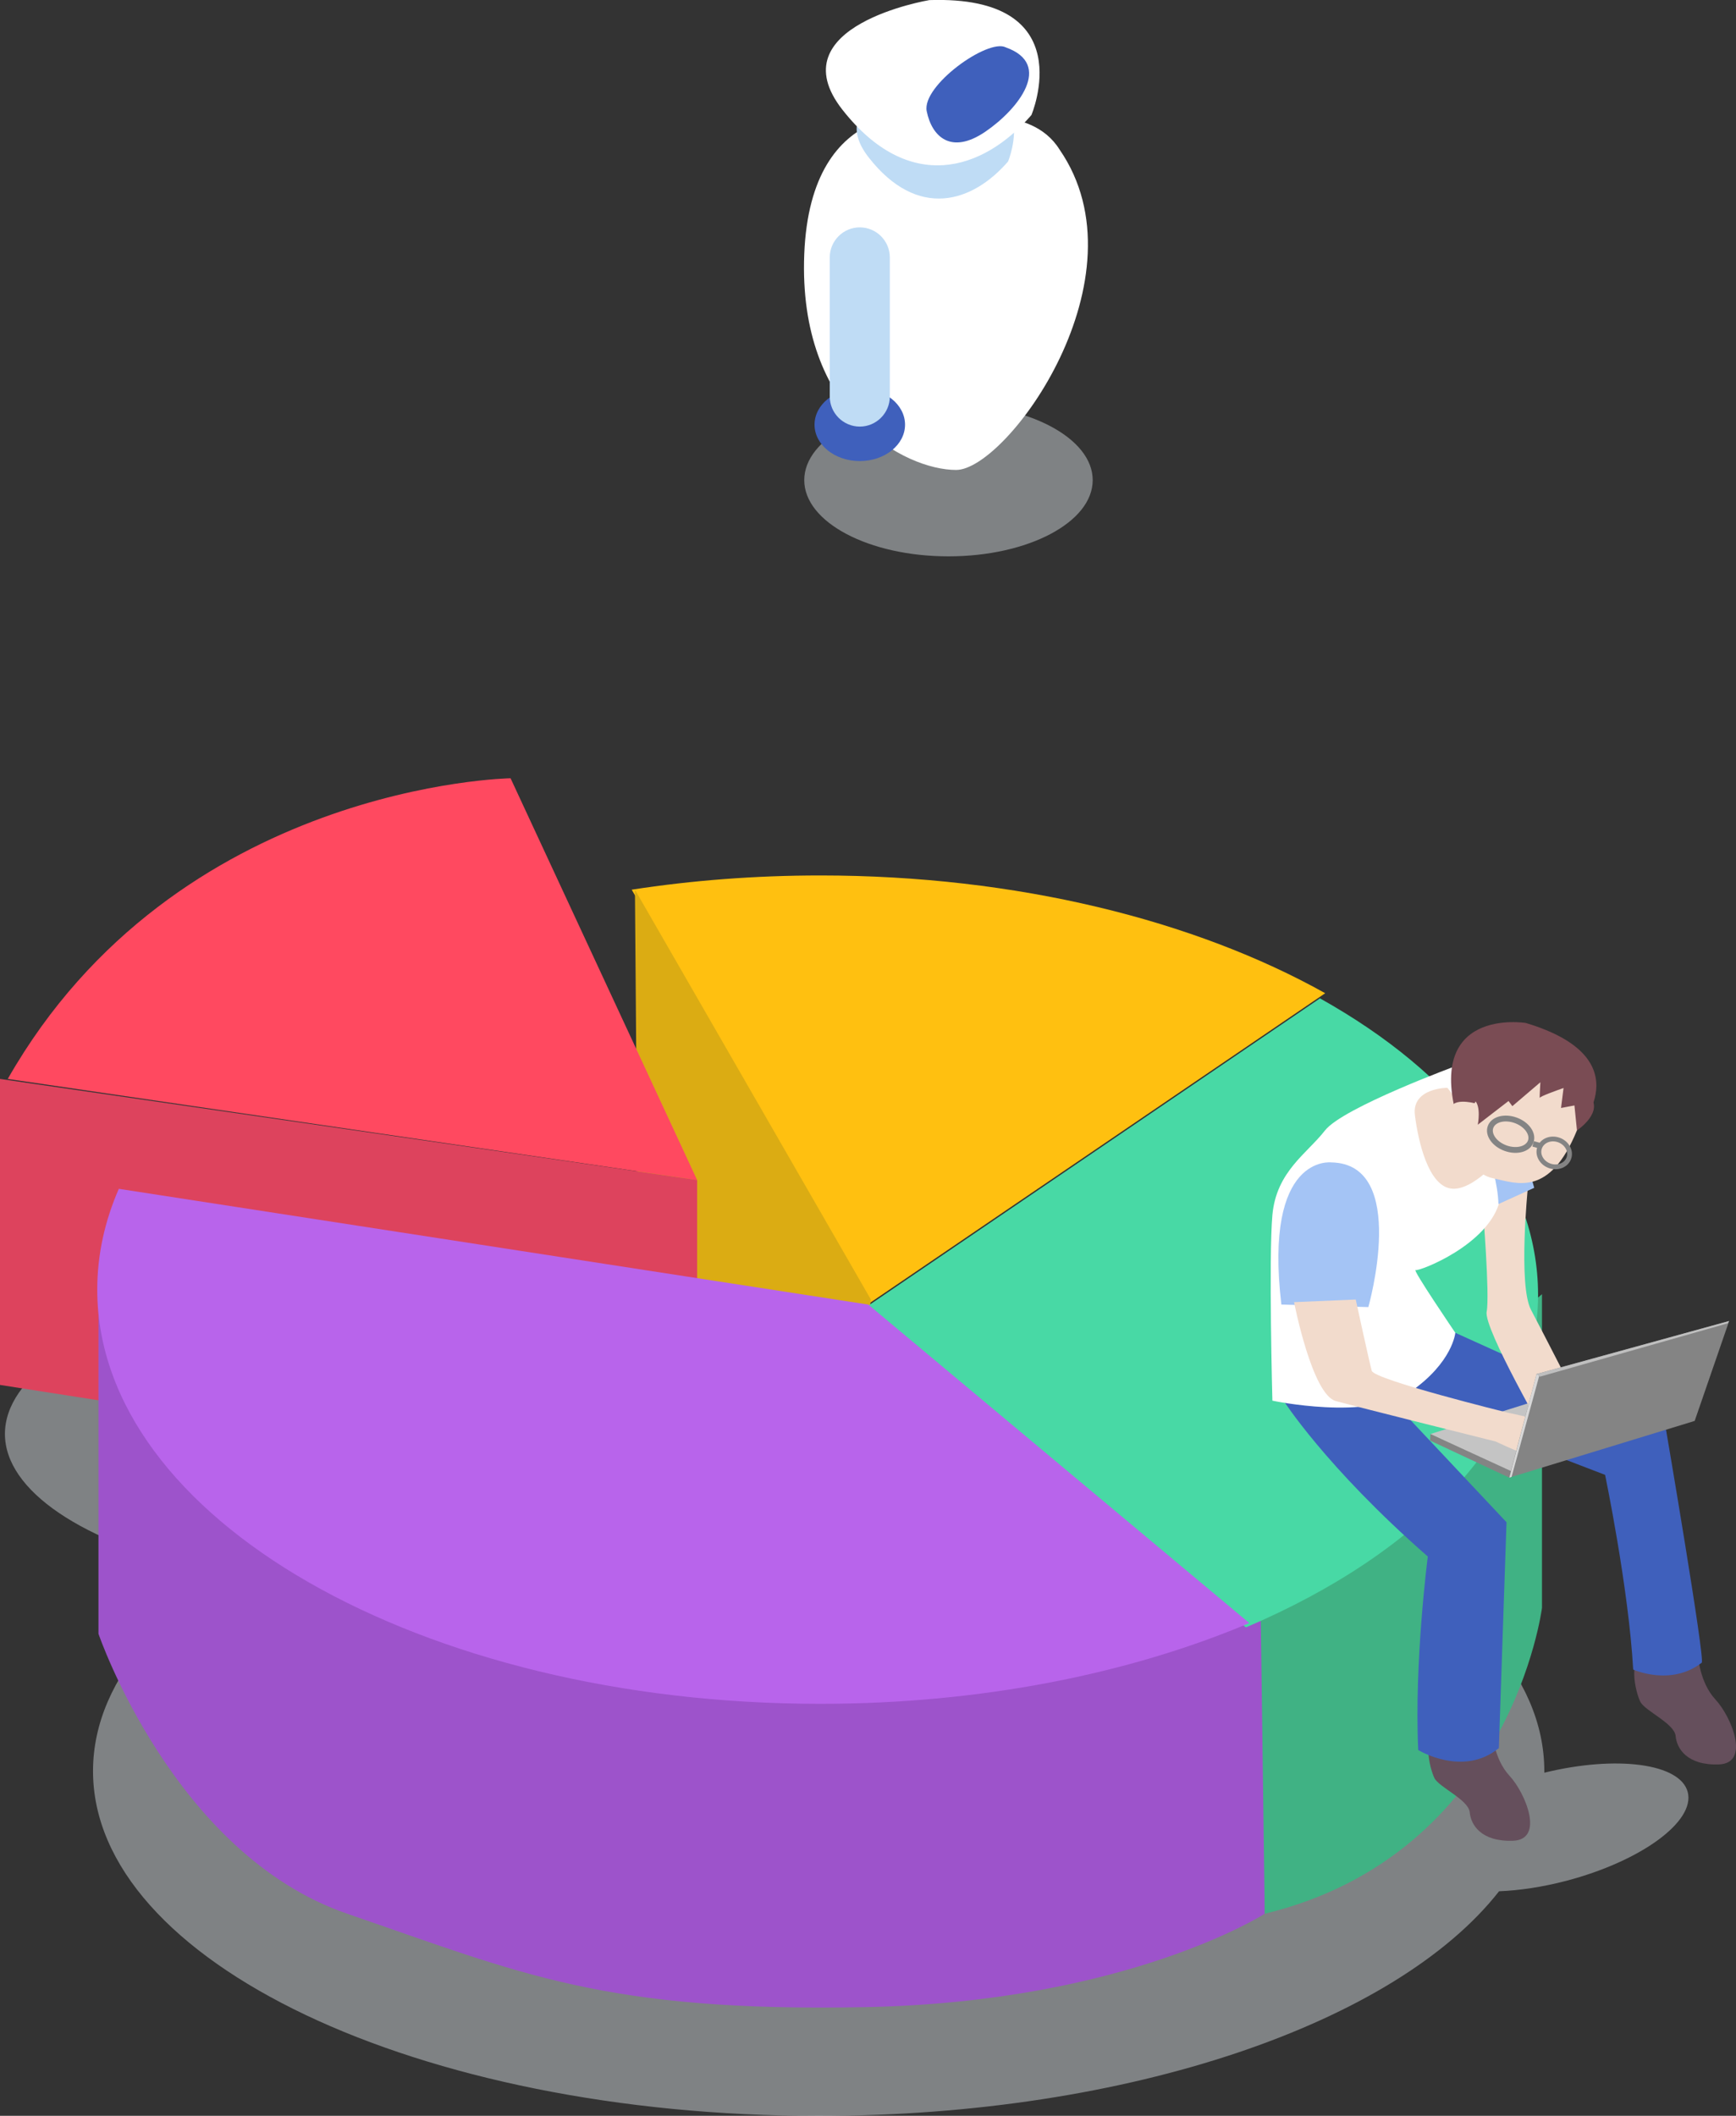 <?xml version="1.0" encoding="utf-8"?>
<!-- Generator: Adobe Illustrator 23.0.6, SVG Export Plug-In . SVG Version: 6.00 Build 0)  -->
<svg version="1.1" id="レイヤー_2" xmlns="http://www.w3.org/2000/svg" xmlns:xlink="http://www.w3.org/1999/xlink" x="0px"
	 y="0px" viewBox="0 0 172.25 209.85" style="enable-background:new 0 0 172.25 209.85;" xml:space="preserve">
<rect x="0" y="0" width="172.25" height="209.85" fill="#333333" stroke="none"/>
<style type="text/css">
	.st0{opacity:0.5;fill:#CCD2D6;}
	.st1{fill:#FFC010;}
	.st2{fill:#DBAC13;}
	.st3{fill:#FF4960;}
	.st4{fill:#DD435D;}
	.st5{fill:#9D53CB;}
	.st6{fill:#40B284;}
	.st7{fill:#48D9A5;}
	.st8{fill:#B864EB;}
	.st9{fill:#654F5C;}
	.st10{fill:#3F60BC;}
	.st11{fill:#C4C4C4;}
	.st12{fill:#848484;}
	.st13{fill:#F2DBCC;}
	.st14{fill:#FFFFFF;}
	.st15{fill:#A4C4F5;}
	.st16{fill:#7A4C54;}
	.st17{fill:#D8D8D8;}
	.st18{fill:#BFBFBF;}
	.st19{fill:none;stroke:#848484;stroke-width:0.578;stroke-miterlimit:10;}
	.st20{fill:none;stroke:#848484;stroke-width:0.474;stroke-miterlimit:10;}
	.st21{fill:none;stroke:#848484;stroke-width:0.556;stroke-miterlimit:10;}
	.st22{fill:#BFDCF5;}
</style>
<g>
	<ellipse class="st0" cx="40.6" cy="142.22" rx="40.11" ry="15.69"/>
	<path class="st1" d="M131.49,98.51c-12.93-7.23-30.61-11.68-50.1-11.68c-6.47,0-12.75,0.49-18.71,1.41l23.6,41.01L131.49,98.51z"/>
	<polygon class="st2" points="63,88.24 63.26,121.16 83.83,159.21 86.4,128.87 	"/>
	<path class="st0" d="M167.46,177.74c-0.74-2.84-7.05-3.67-14.23-1.92c0-0.05,0-0.11,0-0.16c0-18.89-32.23-34.2-72-34.2
		s-72,15.31-72,34.2s32.23,34.2,72,34.2c30.94,0,57.32-9.27,67.51-22.28c2.03-0.08,4.3-0.42,6.65-1.03
		C162.82,184.6,168.22,180.66,167.46,177.74z"/>
	<path class="st3" d="M0.77,107.01l68.4,10.03L50.66,77.19C50.66,77.19,17.49,77.7,0.77,107.01z"/>
	<polygon class="st4" points="0,137.36 0,107.01 69.17,117.04 69.17,148.16 	"/>
	<path class="st5" d="M9.77,127.52v34.52c0,0,7.46,21.86,24.69,27.77c17.23,5.91,25.46,9.77,51.43,9.26
		c25.97-0.51,39.6-9.26,39.6-9.26V160.5L9.77,127.52z"/>
	<path class="st6" d="M153,128.36v31.11c0,0-3.09,24.43-27.51,30.34l-0.51-38.06L153,128.36z"/>
	<path class="st7" d="M152.61,128.42c0-11.52-8.29-21.94-21.64-29.4l-45.22,30.75l37.87,31.64
		C141.22,153.92,152.61,141.93,152.61,128.42z"/>
	<path class="st8" d="M11.79,117.91c-1.4,3.2-2.14,6.55-2.14,10c0,22.69,32.12,41.08,71.74,41.08c15.94,0,30.66-2.98,42.57-8.01
		l-37.81-31.59L11.79,117.91z"/>
	<path class="st9" d="M148.05,171.76c0,0,0.15,2.67,1.73,4.37s3.5,6.33,0.34,6.44c-3.16,0.11-4.18-1.58-4.29-2.82
		s-3.05-2.49-3.5-3.39c-0.45-0.9-1.47-4.63,0.9-5.42C145.6,170.14,148.05,171.76,148.05,171.76z"/>
	<path class="st9" d="M168.48,164.19c0,0,0.15,2.67,1.73,4.37c1.58,1.69,3.5,6.33,0.34,6.44c-3.16,0.11-4.18-1.58-4.29-2.82
		s-3.05-2.49-3.5-3.39s-1.47-4.63,0.9-5.42S168.48,164.19,168.48,164.19z"/>
	<path class="st10" d="M127.27,138.79c0,0,4.21,6.67,14.4,15.59c0,0-1.36,10.47-0.95,19.19c0,0,4.44,2.73,8-0.19l0.76-22.4
		l-10.03-10.67l2.92-0.51l16.89,6.48c0,0,2.33,11.17,2.79,19.31c0,0,3.74,1.7,6.8-0.68c0.36-0.28-3.57-23.27-3.57-23.27l-20.88-9.45
		L127.27,138.79z"/>
	<polyline class="st11" points="149.74,145.97 141.93,142.23 158.41,137.05 167.96,140.74 149.74,145.97 	"/>
	<polygon class="st12" points="141.93,142.23 141.9,142.88 149.76,146.56 149.96,145.92 	"/>
	<path class="st13" d="M151.59,117.87c0,0-0.96,9.62,0.32,12.04s5.22,10.13,5.22,10.13l-3.57,2.74c0,0-6.37-11.02-6.05-12.68
		s-0.38-10.26-0.38-10.26L151.59,117.87z"/>
	<path class="st14" d="M144.66,105.65c0,0-11.43,4.19-13.2,6.48c-1.78,2.29-4.82,4.06-5.21,8.38c-0.38,4.32,0,18.41,0,18.41
		s9.52,2.03,13.71-0.89s4.44-5.84,4.44-5.84s-4.32-6.35-3.94-6.22c0.38,0.13,7.36-2.54,8.38-6.98l2.99-1.04
		C151.85,117.94,153.17,103.75,144.66,105.65z"/>
	<path class="st13" d="M143.61,107.89c0,0-3.55,0-3.22,2.71c0.34,2.71,1.35,6.94,3.55,7.28c2.2,0.34,5.08-3.22,5.08-3.22
		L143.61,107.89z"/>
	<path class="st15" d="M127.14,129.39l8.63,0.25c0,0,4.06-14.22-3.68-14.35C132.09,115.3,125.37,114.41,127.14,129.39z"/>
	<path class="st15" d="M148.68,119.42l3.55-1.61l-2.55-8.98l-3.75,1.39C145.93,110.22,148.55,115.36,148.68,119.42z"/>
	<g>
		<path class="st16" d="M156.47,112.12c0,0,6.77-7.11-5.08-10.66c0,0-10.33-1.69-6.6,10.16l3.75-2.16l1.16-1.57l2.26,1.12l0.61-1.46
			l1.18,0.34l0.68,1.69l2.03-0.68V112.12z"/>
		<path class="st13" d="M146.31,109.42c0,0-2.54-0.68-2.37,0.85c0.17,1.52,2.2,3.89,2.2,3.89s-0.34,2.2,2.03,2.71
			c2.37,0.51,5.59,1.86,8.29-4.74C159.18,105.52,147.84,106.54,146.31,109.42z"/>
		<path class="st16" d="M157.61,108.57c-1.35-1.3-2.07-1.26-2.31-1.19l-0.29-0.78l-1.8,0.42l0.72-0.61c0,0-5.59-1.46-5.78-1.4
			c-0.19,0.06-2.67,3.49-1.9,4.06c0.76,0.57,0.38,2.48,0.38,2.48l3.05-2.35l0.38,0.51l2.78-2.37c-0.03,0.51-0.1,1.69-0.05,1.54
			c0.05-0.15,1.66-0.73,2.35-0.97l-0.25,1.98l1.33-0.25l0.25,2.48C156.47,112.12,159.33,110.22,157.61,108.57z"/>
	</g>
	<path class="st13" d="M128.4,129.15c0,0,1.78,9.17,4.14,9.81c2.36,0.64,15.86,4.01,15.86,4.01s2.29,1.08,2.55,1.08
		c0.25,0,4.33,0,4.08-1.34c-0.25-1.34-0.7-1.97-1.47-1.97c-0.76,0-1.85,0.06-1.53,0c0.32-0.06-2.48-0.64-2.48-0.64
		s-13.19-3.25-13.44-4.14c-0.25-0.89-1.59-7.07-1.59-7.07L128.4,129.15z"/>
	<g>
		<polygon class="st12" points="152.46,136.28 149.74,146.56 168.15,140.93 171.57,131.02 		"/>
		<polygon class="st17" points="152.46,136.28 152.74,136.41 149.98,146.48 149.76,146.56 		"/>
		<polygon class="st18" points="171.57,131.02 152.46,136.28 152.8,136.54 171.43,131.25 		"/>
	</g>
	<g>
		
			<ellipse transform="matrix(0.338 -0.941 0.941 0.338 -6.695 215.561)" class="st19" cx="149.95" cy="112.54" rx="1.47" ry="2.12"/>
		
			<ellipse transform="matrix(0.338 -0.941 0.941 0.338 -5.573 220.862)" class="st20" cx="154.28" cy="114.39" rx="1.36" ry="1.54"/>
		<line class="st21" x1="152.95" y1="113.68" x2="152.12" y2="113.45"/>
	</g>
</g>
<g>
	<ellipse class="st0" cx="94.11" cy="47.62" rx="14.31" ry="7.56"/>
	<path class="st14" d="M94.87,11.92c0,0,7.34-1.77,10.26,2.91c8.74,12.66-5.19,31.78-10.26,31.78s-15.7-5.57-15.07-21.4
		C80.43,9.39,92.21,10.9,94.87,11.92z"/>
	<path class="st22" d="M100.02,16.02c0,0,3.73-8.77-7.46-8.39c0,0-11.19,1.87-6.34,8.02C91.06,21.8,96.47,20.12,100.02,16.02z"/>
	<path class="st14" d="M102.34,11.41c0,0,5.06-11.9-10.13-11.4c0,0-15.19,2.53-8.61,10.89S97.52,16.98,102.34,11.41z"/>
	<path class="st10" d="M99.8,4.7c-1.77-0.92-8.36,3.8-7.85,6.33s2.42,4.35,5.82,2.03C101.07,10.81,104.52,6.38,99.8,4.7z"/>
	<ellipse class="st10" cx="85.31" cy="42.12" rx="4.49" ry="3.61"/>
	<path class="st22" d="M85.31,42.31L85.31,42.31c1.64,0,2.98-1.34,2.98-2.98v-13.8c0-1.64-1.34-2.98-2.98-2.98l0,0
		c-1.64,0-2.98,1.34-2.98,2.98v13.8C82.33,40.97,83.67,42.31,85.31,42.31z"/>
</g>
</svg>
